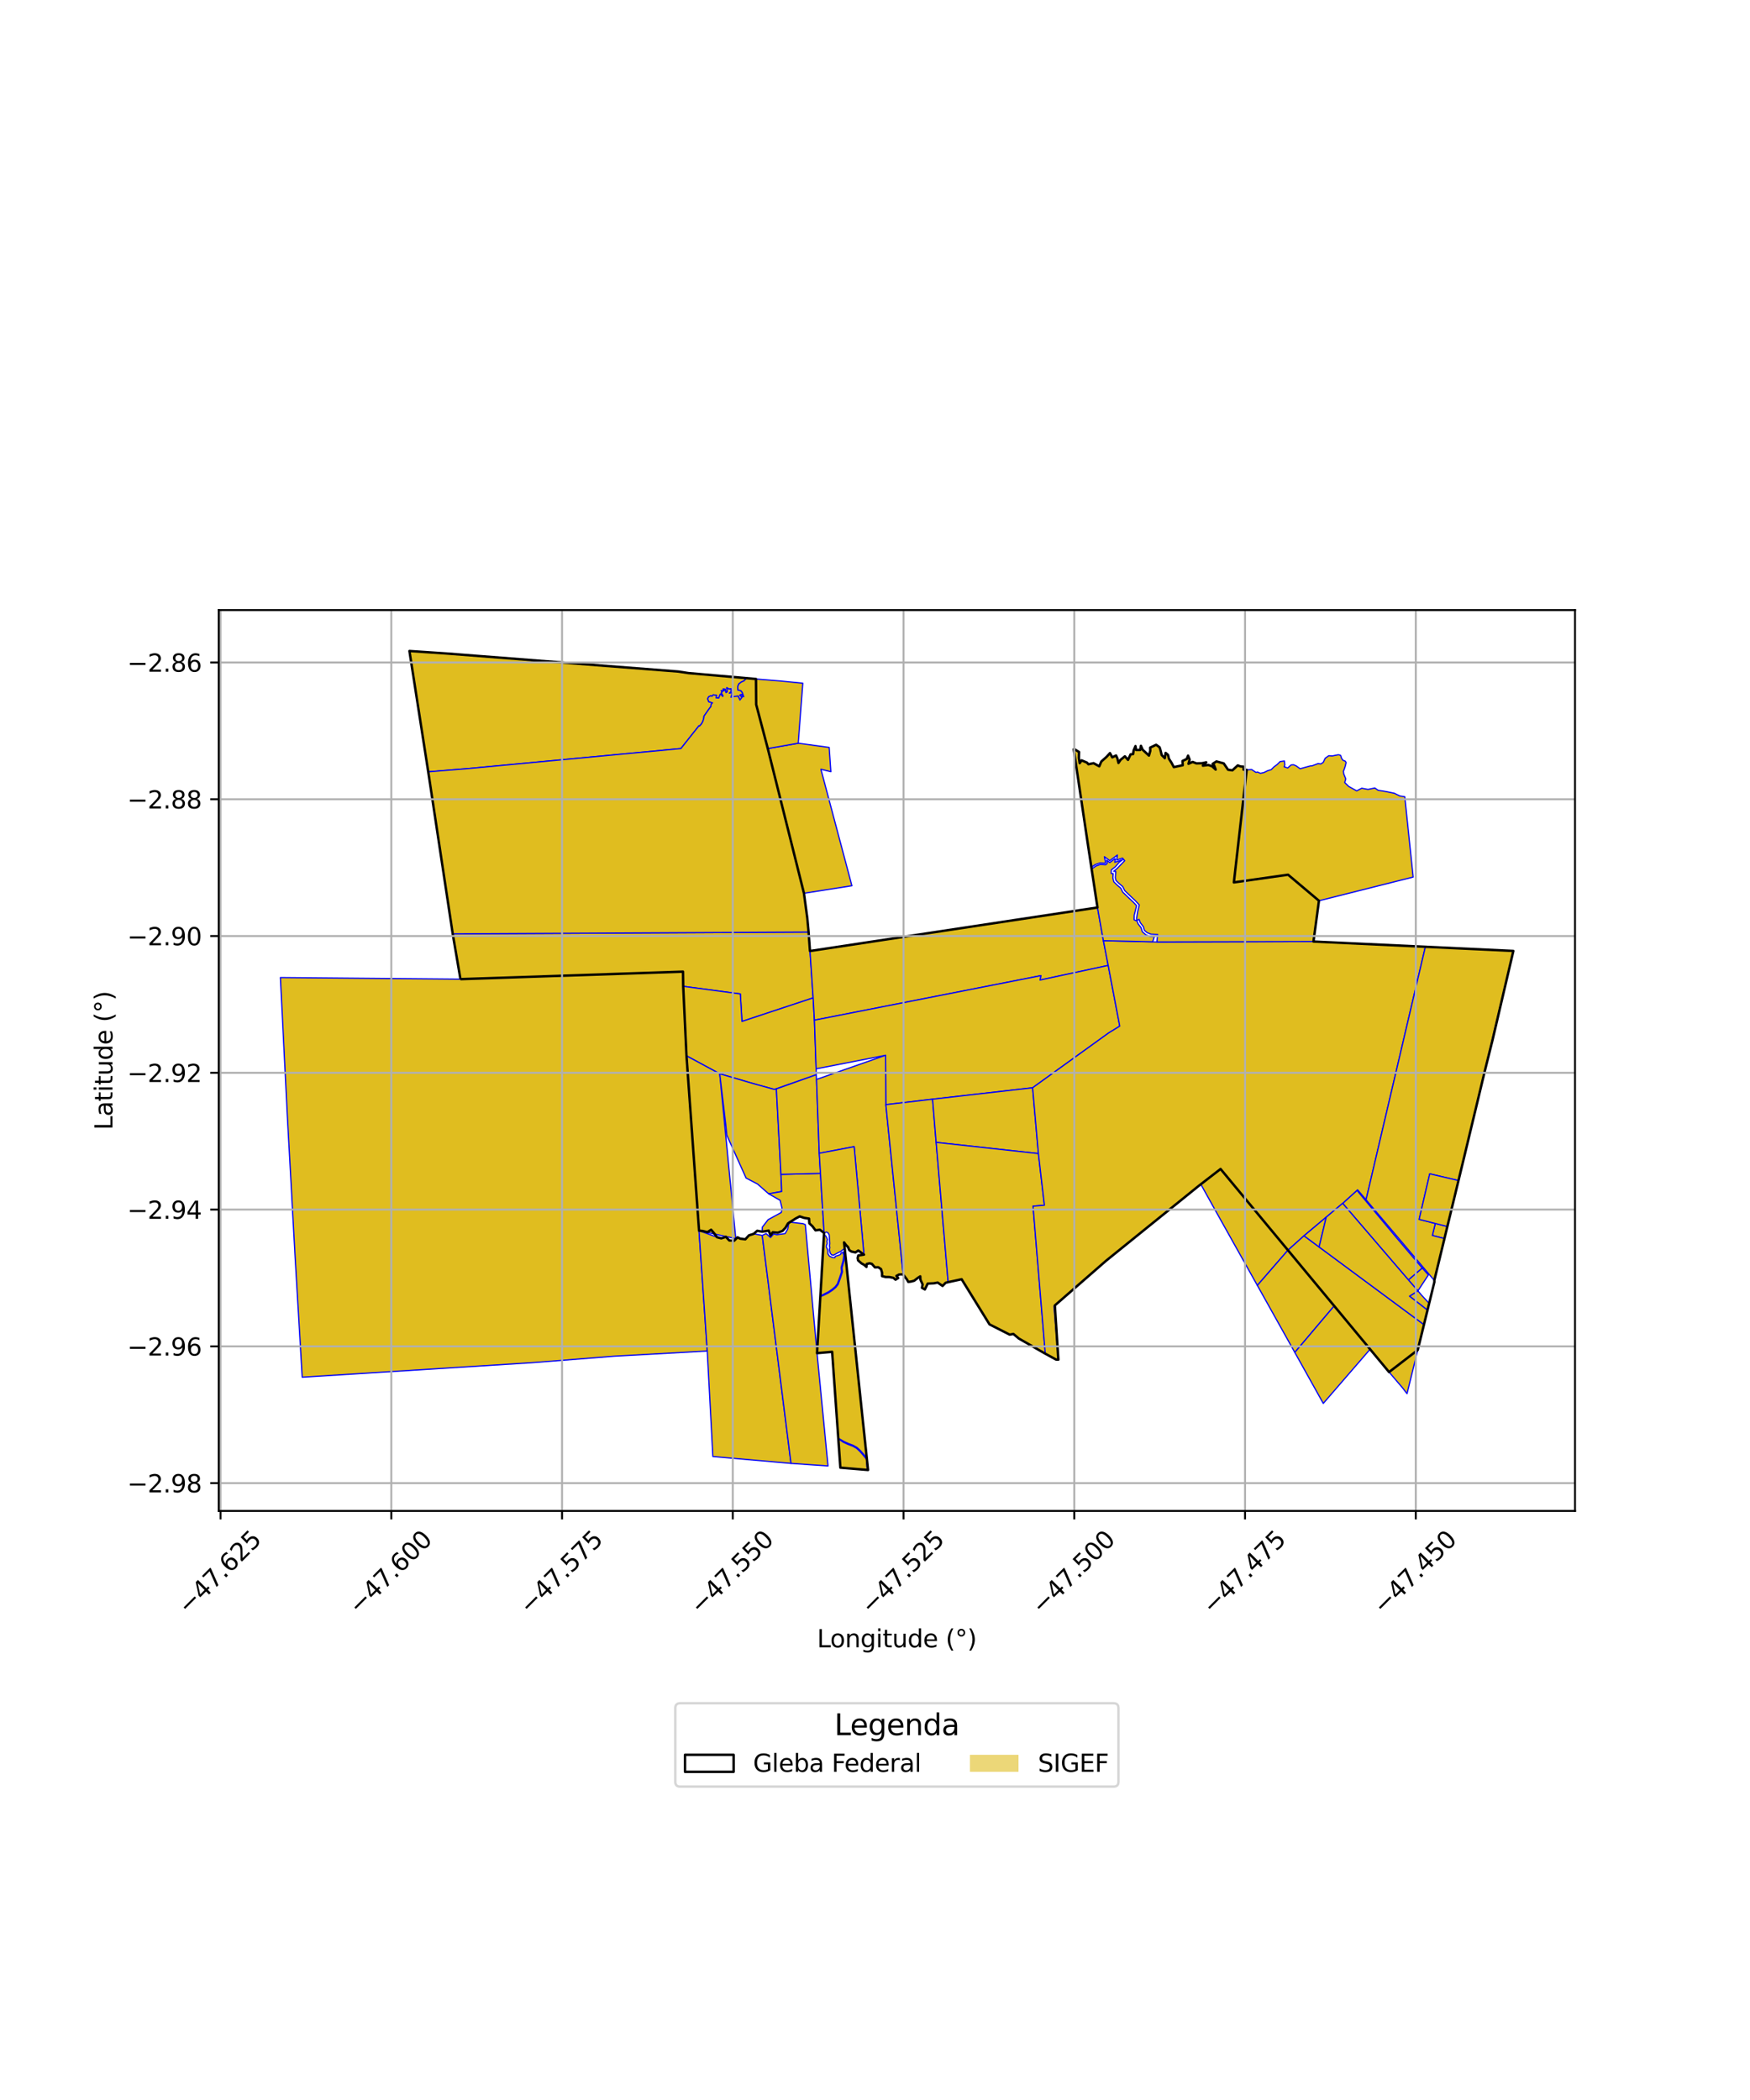 <?xml version="1.0" encoding="utf-8" standalone="no"?>
<!DOCTYPE svg PUBLIC "-//W3C//DTD SVG 1.1//EN"
  "http://www.w3.org/Graphics/SVG/1.1/DTD/svg11.dtd">
<svg xmlns:xlink="http://www.w3.org/1999/xlink" width="720pt" height="864pt" viewBox="0 0 720 864" xmlns="http://www.w3.org/2000/svg" version="1.1">
 <defs>
  <style type="text/css">*{stroke-linejoin: round; stroke-linecap: butt}</style>
 </defs>
 <g id="figure_1">
  <g id="patch_1">
   <path d="M 0 864 
L 720 864 
L 720 0 
L 0 0 
z
" style="fill: #ffffff"/>
  </g>
  <g id="axes_1">
   <g id="patch_2">
    <path d="M 90 621.641 
L 648 621.641 
L 648 250.999 
L 90 250.999 
z
" style="fill: #ffffff"/>
   </g>
   <g id="PatchCollection_1">
    <path d="M 281.003 399.765 
L 281.093 405.8 
L 282.393 434.267 
L 287.607 506.328 
L 287.632 506.996 
L 290.984 555.849 
L 260.941 557.526 
L 252.767 557.976 
L 218.762 560.658 
L 124.34 566.628 
L 121.412 517.128 
L 118.167 458.225 
L 117.868 452.267 
L 115.364 402.193 
L 189.443 402.85 
L 281.003 399.765 
" clip-path="url(#p0fba1b817c)" style="fill: #e0bd1f; stroke: #0000ff; stroke-width: 0.5"/>
    <path d="M 332.668 383.458 
L 333.247 391.276 
L 334.557 410.55 
L 305.273 420.247 
L 304.571 408.93 
L 281.093 405.8 
L 281.003 399.765 
L 189.443 402.85 
L 186.263 384.226 
L 332.668 383.458 
" clip-path="url(#p0fba1b817c)" style="fill: #e0bd1f; stroke: #0000ff; stroke-width: 0.5"/>
    <path d="M 281.093 405.8 
L 304.571 408.93 
L 305.273 420.247 
L 334.557 410.55 
L 335.071 419.733 
L 335.78 439.746 
L 335.841 442.173 
L 318.578 448.212 
L 311.436 446.247 
L 308.105 445.3 
L 296.113 441.782 
L 282.44 434.396 
L 281.093 405.8 
" clip-path="url(#p0fba1b817c)" style="fill: #e0bd1f; stroke: #0000ff; stroke-width: 0.5"/>
    <path d="M 282.44 434.396 
L 296.113 441.782 
L 302.716 509.606 
L 287.607 506.328 
L 282.44 434.396 
" clip-path="url(#p0fba1b817c)" style="fill: #e0bd1f; stroke: #0000ff; stroke-width: 0.5"/>
    <path d="M 287.607 506.328 
L 295.019 509.03 
L 296.749 509.483 
L 298.666 508.884 
L 300.043 510.36 
L 302.003 510.516 
L 302.832 509.69 
L 303.822 509.258 
L 304.529 509.616 
L 306.649 509.885 
L 308.117 508.272 
L 308.117 508.272 
L 310.103 507.63 
L 313.616 508.289 
L 325.439 602.08 
L 293.298 599.257 
L 290.984 555.849 
L 287.632 506.996 
L 287.607 506.328 
" clip-path="url(#p0fba1b817c)" style="fill: #e0bd1f; stroke: #0000ff; stroke-width: 0.5"/>
    <path d="M 296.113 441.782 
L 308.105 445.3 
L 311.436 446.247 
L 318.578 448.212 
L 319.414 448.006 
L 321.306 483.166 
L 321.607 490.22 
L 316.245 491.159 
L 311.69 487.158 
L 306.957 484.686 
L 299.031 467.049 
L 298.583 462.525 
L 296.113 441.782 
" clip-path="url(#p0fba1b817c)" style="fill: #e0bd1f; stroke: #0000ff; stroke-width: 0.5"/>
    <path d="M 337.565 482.761 
L 339.048 507.251 
L 337.304 505.965 
L 335.528 506.204 
L 334.278 504.534 
L 332.991 503.32 
L 332.866 501.388 
L 330.828 501.063 
L 329.012 500.461 
L 327.345 501.328 
L 325.581 502.426 
L 324.668 502.767 
L 324.208 503.341 
L 323.177 505.119 
L 321.961 506.423 
L 320.014 507.174 
L 317.939 506.981 
L 317.014 508.366 
L 316.289 506.323 
L 313.565 506.745 
L 313.646 504.881 
L 316.03 501.804 
L 321.463 498.835 
L 321.725 497.034 
L 320.963 493.846 
L 316.245 491.159 
L 321.607 490.22 
L 321.306 483.166 
L 337.565 482.761 
" clip-path="url(#p0fba1b817c)" style="fill: #e0bd1f; stroke: #0000ff; stroke-width: 0.5"/>
    <path d="M 324.668 502.767 
L 330.396 503.444 
L 331.327 503.854 
L 336.15 556.724 
L 340.661 603.127 
L 325.439 602.08 
L 313.616 508.289 
L 315.181 507.533 
L 317.015 509.165 
L 318.301 507.701 
L 319.651 508.012 
L 323.013 507.535 
L 324.074 505.695 
L 324.668 502.767 
" clip-path="url(#p0fba1b817c)" style="fill: #e0bd1f; stroke: #0000ff; stroke-width: 0.5"/>
    <path d="M 328.419 305.775 
L 341.144 307.515 
L 341.844 317.491 
L 337.74 316.489 
L 350.495 364.422 
L 330.77 367.518 
L 315.89 307.979 
L 328.419 305.775 
" clip-path="url(#p0fba1b817c)" style="fill: #e0bd1f; stroke: #0000ff; stroke-width: 0.5"/>
    <path d="M 335.841 442.173 
L 335.936 444.108 
L 337.064 474.485 
L 337.565 482.761 
L 321.306 483.166 
L 319.414 448.006 
L 335.841 442.173 
" clip-path="url(#p0fba1b817c)" style="fill: #e0bd1f; stroke: #0000ff; stroke-width: 0.5"/>
    <path d="M 451.535 373.374 
L 453.969 387.017 
L 455.945 397.199 
L 427.9 403.222 
L 428.237 401.411 
L 335.071 419.733 
L 334.557 410.55 
L 333.247 391.276 
L 451.535 373.374 
" clip-path="url(#p0fba1b817c)" style="fill: #e0bd1f; stroke: #0000ff; stroke-width: 0.5"/>
    <path d="M 455.945 397.199 
L 460.696 422.18 
L 456.144 424.978 
L 424.843 447.541 
L 383.677 452.242 
L 364.454 454.49 
L 364.354 434.171 
L 335.78 439.746 
L 335.071 419.733 
L 428.237 401.411 
L 427.9 403.222 
L 455.945 397.199 
" clip-path="url(#p0fba1b817c)" style="fill: #e0bd1f; stroke: #0000ff; stroke-width: 0.5"/>
    <path d="M 364.354 434.171 
L 364.454 454.49 
L 371.601 524.409 
L 370.818 524.31 
L 369.891 524.384 
L 368.819 524.935 
L 369.522 525.831 
L 368.446 526.495 
L 367.558 525.747 
L 365.955 525.421 
L 364.389 525.401 
L 362.91 525.033 
L 362.9 523.6 
L 362.469 522.137 
L 361.354 521.386 
L 359.972 521.444 
L 358.719 520.006 
L 357.77 519.751 
L 356.578 520.045 
L 356.5 521.256 
L 355.414 520.316 
L 354.476 519.819 
L 353.052 518.576 
L 352.855 517.581 
L 353.14 516.529 
L 355.465 516.192 
L 351.425 471.765 
L 337.064 474.485 
L 335.936 444.108 
L 364.354 434.171 
" clip-path="url(#p0fba1b817c)" style="fill: #e0bd1f; stroke: #0000ff; stroke-width: 0.5"/>
    <path d="M 347.642 514.658 
L 356.619 599.912 
L 355.196 598.173 
L 353.875 596.7 
L 352.61 595.548 
L 351.01 594.647 
L 349.019 593.894 
L 347.14 593.036 
L 344.891 591.714 
L 342.362 556.181 
L 336.15 556.724 
L 337.548 533.453 
L 339.022 532.837 
L 340.919 531.893 
L 342.526 530.813 
L 343.89 529.658 
L 344.848 528.408 
L 345.809 525.738 
L 346.619 523.274 
L 346.512 522.36 
L 346.454 521.578 
L 347.233 518.765 
L 347.548 516.389 
L 347.064 515.116 
L 347.642 514.658 
" clip-path="url(#p0fba1b817c)" style="fill: #e0bd1f; stroke: #0000ff; stroke-width: 0.5"/>
    <path d="M 351.425 471.765 
L 355.465 516.192 
L 353.918 515.094 
L 353.128 514.494 
L 351.966 515.268 
L 350.346 514.933 
L 349.432 514.368 
L 348.9 513.079 
L 348.039 512.203 
L 347.274 511.165 
L 347.523 513.572 
L 346.327 514.539 
L 346.057 514.776 
L 344.642 515.471 
L 342.973 516.407 
L 342.154 516.292 
L 341.556 515.558 
L 341.247 514.128 
L 341.421 513.211 
L 341.266 512.689 
L 341.382 511.627 
L 341.151 508.015 
L 340.629 507.165 
L 339.954 506.895 
L 339.048 507.251 
L 337.064 474.485 
L 351.425 471.765 
" clip-path="url(#p0fba1b817c)" style="fill: #e0bd1f; stroke: #0000ff; stroke-width: 0.5"/>
    <path d="M 338.999 508.085 
L 339.318 508.208 
L 339.819 508.575 
L 340.437 509.985 
L 340.16 510.859 
L 340.287 510.979 
L 340.34 511.768 
L 340.241 511.864 
L 340.031 512.378 
L 339.962 513.022 
L 340.511 514.121 
L 340.617 514.85 
L 340.604 515.832 
L 341.268 516.817 
L 342.457 517.363 
L 343.462 517.427 
L 343.695 516.87 
L 345.146 516.429 
L 345.909 516.046 
L 345.987 515.544 
L 346.711 515.253 
L 347.158 516.429 
L 346.859 518.694 
L 346.071 521.539 
L 346.135 522.396 
L 346.232 523.234 
L 345.451 525.614 
L 344.511 528.222 
L 343.615 529.393 
L 342.298 530.507 
L 340.728 531.562 
L 338.857 532.494 
L 337.55 533.186 
L 338.999 508.085 
" clip-path="url(#p0fba1b817c)" style="fill: #e0bd1f; stroke: #0000ff; stroke-width: 0.5"/>
    <path d="M 344.909 591.971 
L 346.966 593.375 
L 348.875 594.246 
L 350.85 594.994 
L 352.387 595.86 
L 353.606 596.97 
L 354.91 598.423 
L 356.299 600.12 
L 356.497 600.563 
L 356.721 604.044 
L 356.768 604.332 
L 357.134 604.793 
L 345.755 603.844 
L 344.909 591.971 
" clip-path="url(#p0fba1b817c)" style="fill: #e0bd1f; stroke: #0000ff; stroke-width: 0.5"/>
    <path d="M 383.677 452.242 
L 385.154 470 
L 390.105 527.617 
L 389.091 527.743 
L 387.798 529.072 
L 386.857 528.474 
L 385.792 527.686 
L 384.159 527.999 
L 383.008 528.007 
L 381.682 528.108 
L 381.183 529.145 
L 380.529 530.51 
L 379.318 529.854 
L 379.594 528.459 
L 378.691 526.495 
L 378.618 525.132 
L 377.612 525.771 
L 376.128 526.924 
L 374.906 527.255 
L 373.701 527.424 
L 373.119 526.386 
L 372.292 525.274 
L 371.601 524.409 
L 364.454 454.49 
L 383.677 452.242 
" clip-path="url(#p0fba1b817c)" style="fill: #e0bd1f; stroke: #0000ff; stroke-width: 0.5"/>
    <path d="M 424.843 447.541 
L 427.227 474.614 
L 385.154 470 
L 383.677 452.242 
L 424.843 447.541 
" clip-path="url(#p0fba1b817c)" style="fill: #e0bd1f; stroke: #0000ff; stroke-width: 0.5"/>
    <path d="M 385.154 470 
L 427.227 474.614 
L 429.702 495.864 
L 425.013 496.261 
L 430.063 556.95 
L 419.168 550.7 
L 416.929 548.824 
L 415.413 549.108 
L 407.115 544.89 
L 395.64 526.313 
L 390.105 527.617 
L 385.154 470 
" clip-path="url(#p0fba1b817c)" style="fill: #e0bd1f; stroke: #0000ff; stroke-width: 0.5"/>
    <path d="M 168.452 267.846 
L 183.653 268.861 
L 247.124 273.858 
L 260.286 274.871 
L 267.904 275.424 
L 272.797 275.804 
L 273.596 275.865 
L 274.003 275.908 
L 274.431 275.93 
L 275.265 275.991 
L 279.083 276.293 
L 283.224 276.925 
L 290.578 277.561 
L 301.424 278.475 
L 305.93 278.861 
L 306.915 278.981 
L 307.17 279.004 
L 306.088 280.126 
L 305.044 280.6 
L 303.985 281.362 
L 303.53 282.496 
L 303.62 283.876 
L 304.831 284.177 
L 305.385 284.882 
L 305.996 286.665 
L 305.002 285.726 
L 304.346 286.048 
L 305.364 286.785 
L 304.421 288.019 
L 303.692 286.409 
L 302.417 286.526 
L 300.73 286.851 
L 301.297 284.986 
L 300.067 285.182 
L 300.815 284.464 
L 300.718 283.402 
L 299.95 283.529 
L 299.028 282.943 
L 299.245 284.599 
L 298.704 284.981 
L 298.381 283.582 
L 297.52 283.502 
L 297.986 284.22 
L 296.763 284.163 
L 297.176 284.593 
L 296.794 285.071 
L 297.458 286.28 
L 297.345 286.535 
L 296.485 285.557 
L 296.313 285.66 
L 295.705 287.207 
L 294.591 287.105 
L 294.81 286.102 
L 293.48 285.867 
L 292.895 286.485 
L 292.47 286.249 
L 291.581 286.681 
L 291.151 287.471 
L 291.611 288.703 
L 293.143 289.162 
L 292.564 289.797 
L 292.491 290.674 
L 291.594 291.854 
L 289.603 294.704 
L 289.617 295.203 
L 289.206 296.741 
L 288.57 297.883 
L 287.809 298.742 
L 287.609 298.568 
L 280.151 307.973 
L 192.56 316.216 
L 176.187 317.55 
L 168.452 267.846 
" clip-path="url(#p0fba1b817c)" style="fill: #e0bd1f; stroke: #0000ff; stroke-width: 0.5"/>
    <path d="M 311.033 279.357 
L 312.703 279.498 
L 321.022 280.169 
L 330.298 281.094 
L 328.419 305.775 
L 315.89 307.979 
L 311.116 289.857 
L 311.033 279.357 
" clip-path="url(#p0fba1b817c)" style="fill: #e0bd1f; stroke: #0000ff; stroke-width: 0.5"/>
    <path d="M 307.17 279.004 
L 311.033 279.357 
L 311.116 289.857 
L 315.89 307.979 
L 330.77 367.518 
L 332.152 377.809 
L 332.668 383.458 
L 186.263 384.226 
L 176.187 317.55 
L 192.56 316.216 
L 280.151 307.973 
L 287.609 298.568 
L 287.809 298.742 
L 288.57 297.883 
L 289.206 296.741 
L 289.617 295.203 
L 289.603 294.704 
L 291.594 291.854 
L 292.491 290.674 
L 292.564 289.797 
L 293.143 289.162 
L 291.611 288.703 
L 291.151 287.471 
L 291.581 286.681 
L 292.47 286.249 
L 292.895 286.485 
L 293.48 285.867 
L 294.81 286.102 
L 294.591 287.105 
L 295.705 287.207 
L 296.313 285.66 
L 296.485 285.557 
L 297.345 286.535 
L 297.458 286.28 
L 296.794 285.071 
L 297.176 284.593 
L 296.763 284.163 
L 297.986 284.22 
L 297.52 283.502 
L 298.381 283.582 
L 298.704 284.981 
L 299.245 284.599 
L 299.028 282.943 
L 299.95 283.529 
L 300.718 283.402 
L 300.815 284.464 
L 300.067 285.182 
L 301.297 284.986 
L 300.73 286.851 
L 302.417 286.526 
L 303.692 286.409 
L 304.421 288.019 
L 305.364 286.785 
L 304.346 286.048 
L 305.002 285.726 
L 305.996 286.665 
L 305.385 284.882 
L 304.831 284.177 
L 303.62 283.876 
L 303.53 282.496 
L 303.985 281.362 
L 305.044 280.6 
L 306.088 280.126 
L 307.17 279.004 
" clip-path="url(#p0fba1b817c)" style="fill: #e0bd1f; stroke: #0000ff; stroke-width: 0.5"/>
    <path d="M 590.526 503.373 
L 595.439 504.61 
L 594.24 509.565 
L 589.307 508.308 
L 590.526 503.373 
" clip-path="url(#p0fba1b817c)" style="fill: #e0bd1f; stroke: #0000ff; stroke-width: 0.5"/>
    <path d="M 558.299 489.767 
L 566.267 499.295 
L 574.596 509.27 
L 583.018 519.203 
L 585.168 521.716 
L 579.471 526.618 
L 552.408 495.084 
L 558.299 489.767 
" clip-path="url(#p0fba1b817c)" style="fill: #e0bd1f; stroke: #0000ff; stroke-width: 0.5"/>
    <path d="M 585.168 521.716 
L 587.671 524.552 
L 583.365 531.105 
L 579.471 526.618 
L 585.168 521.716 
" clip-path="url(#p0fba1b817c)" style="fill: #e0bd1f; stroke: #0000ff; stroke-width: 0.5"/>
    <path d="M 583.304 555.43 
L 578.888 573.402 
L 577.026 570.978 
L 571.499 564.51 
L 583.304 555.43 
" clip-path="url(#p0fba1b817c)" style="fill: #e0bd1f; stroke: #0000ff; stroke-width: 0.5"/>
    <path d="M 583.365 531.105 
L 584.761 532.737 
L 587.989 536.247 
L 587.291 539.039 
L 581.905 534.82 
L 579.904 533.293 
L 583.365 531.105 
" clip-path="url(#p0fba1b817c)" style="fill: #e0bd1f; stroke: #0000ff; stroke-width: 0.5"/>
    <path d="M 453.969 387.017 
L 476.722 387.573 
L 540.398 387.376 
L 586.433 389.548 
L 562.036 493.633 
L 558.539 489.515 
L 558.261 489.781 
L 552.408 495.084 
L 545.655 500.762 
L 536.5 508.439 
L 529.869 514.399 
L 502.174 480.951 
L 494.05 487.25 
L 493.142 487.982 
L 455.057 518.724 
L 433.632 537.415 
L 435.436 559.415 
L 435.339 559.527 
L 434.843 559.478 
L 434.439 559.335 
L 433.374 558.835 
L 430.063 556.95 
L 425.013 496.261 
L 429.702 495.864 
L 427.227 474.614 
L 424.843 447.541 
L 456.144 424.978 
L 460.696 422.18 
L 455.946 397.199 
L 453.969 387.017 
" clip-path="url(#p0fba1b817c)" style="fill: #e0bd1f; stroke: #0000ff; stroke-width: 0.5"/>
    <path d="M 475.67 306.416 
L 477.085 307.451 
L 477.486 308.751 
L 477.954 310.65 
L 479.233 311.937 
L 479.563 309.765 
L 480.565 310.591 
L 480.928 312.16 
L 482.041 313.903 
L 482.949 315.604 
L 484.814 315.175 
L 486.602 314.844 
L 486.512 313.087 
L 488.266 312.262 
L 488.807 310.896 
L 489.46 312.562 
L 488.98 314.242 
L 490.693 313.485 
L 492.25 314.08 
L 494.583 314.013 
L 496.273 313.635 
L 494.89 315.014 
L 497.14 314.736 
L 498.692 315.265 
L 500.165 316.619 
L 499.52 314.871 
L 498.923 314.276 
L 500.477 313.277 
L 502.216 313.762 
L 503.468 314.081 
L 505.264 316.69 
L 507.042 316.939 
L 508.033 316.066 
L 509.242 314.904 
L 510.347 315.323 
L 511.645 315.419 
L 511.63 316.657 
L 512.925 316.761 
L 507.653 363.047 
L 529.944 359.883 
L 542.656 370.597 
L 540.398 387.376 
L 475.968 387.543 
L 476.297 384.494 
L 473.513 384.344 
L 471.924 383.7 
L 470.848 382.755 
L 470.391 381.224 
L 469.13 379.584 
L 468.653 378.26 
L 467.653 378.697 
L 467.627 377.787 
L 468.09 374.964 
L 468.731 372.315 
L 467.043 370.514 
L 465.463 369.031 
L 464.1 367.722 
L 462.755 366.442 
L 461.942 364.792 
L 460.392 363.47 
L 459.156 362.275 
L 458.873 361.123 
L 459.059 358.565 
L 458.217 358.463 
L 459.585 357.355 
L 462.732 354.12 
L 461.83 353.052 
L 459.417 353.861 
L 459.723 351.788 
L 456.594 354.091 
L 454.378 352.481 
L 454.871 354.942 
L 454.646 355.154 
L 452.624 355.02 
L 450.619 355.722 
L 448.988 356.801 
L 447.649 347.836 
L 442.443 313.337 
L 441.764 308.274 
L 442.137 308.291 
L 443.955 309.397 
L 443.891 311.84 
L 444.214 313.987 
L 445.008 312.829 
L 447.206 313.759 
L 447.811 314.436 
L 449.935 313.998 
L 452.264 315.282 
L 453.122 313.3 
L 455.291 311.368 
L 456.671 309.847 
L 457.62 311.588 
L 459.18 310.831 
L 459.749 312.094 
L 460.176 313.93 
L 461.041 312.6 
L 462.819 311.172 
L 464.096 312.631 
L 465.16 310.358 
L 466.171 310.262 
L 466.421 308.719 
L 467.163 306.959 
L 467.457 308.568 
L 469.087 308.557 
L 469.411 306.855 
L 470.112 308.451 
L 472.708 310.869 
L 473.255 308.919 
L 473.228 307.584 
L 474.968 306.833 
L 475.67 306.416 
" clip-path="url(#p0fba1b817c)" style="fill: #e0bd1f; stroke: #0000ff; stroke-width: 0.5"/>
    <path d="M 458.877 353.198 
L 458.643 354.784 
L 460.236 354.262 
L 461.922 353.69 
L 460.471 354.761 
L 458.885 356.615 
L 457.218 357.923 
L 457.19 359.364 
L 457.981 359.459 
L 457.853 361.21 
L 458.245 362.805 
L 459.714 364.226 
L 461.13 365.433 
L 461.93 367.057 
L 463.404 368.459 
L 464.77 369.772 
L 466.33 371.236 
L 467.619 372.611 
L 467.109 374.717 
L 466.651 376.521 
L 466.598 378.432 
L 467.847 379.007 
L 468.234 380.081 
L 469.479 381.697 
L 469.963 383.328 
L 471.389 384.58 
L 473.292 385.351 
L 474.92 385.439 
L 474.246 387.478 
L 453.969 387.017 
L 451.535 373.374 
L 449.986 363.297 
L 449.102 357.55 
L 450.907 356.294 
L 452.71 355.662 
L 454.879 355.806 
L 455.559 355.163 
L 455.316 353.946 
L 456.596 354.876 
L 458.877 353.198 
" clip-path="url(#p0fba1b817c)" style="fill: #e0bd1f; stroke: #0000ff; stroke-width: 0.5"/>
    <path d="M 502.174 480.951 
L 529.869 514.399 
L 517.309 528.86 
L 502.118 501.736 
L 494.05 487.25 
L 502.174 480.951 
" clip-path="url(#p0fba1b817c)" style="fill: #e0bd1f; stroke: #0000ff; stroke-width: 0.5"/>
    <path d="M 550.77 310.505 
L 551.593 310.809 
L 551.964 312.001 
L 552.546 312.799 
L 553.489 313.171 
L 553.823 313.733 
L 553.473 315.245 
L 552.975 316.701 
L 552.719 317.298 
L 552.855 318.414 
L 553.688 320.441 
L 553.271 321.981 
L 554.876 323.55 
L 558.189 325.388 
L 560.26 324.297 
L 562.826 324.783 
L 565.648 324.205 
L 567.015 325.161 
L 569 325.453 
L 570.809 325.782 
L 573.673 326.372 
L 575.925 327.495 
L 577.961 327.802 
L 581.413 360.851 
L 542.656 370.597 
L 529.944 359.883 
L 507.653 363.047 
L 512.925 316.761 
L 513.434 316.683 
L 514.951 316.604 
L 516.742 317.788 
L 517.412 317.653 
L 518.564 318.164 
L 520.018 317.841 
L 521.53 317.105 
L 523.014 316.649 
L 524.105 315.549 
L 525.437 314.557 
L 526.69 313.333 
L 528.43 313.093 
L 528.618 314.698 
L 528.341 315.491 
L 529.798 315.954 
L 531.234 314.703 
L 532.161 314.629 
L 533.262 315.093 
L 534.907 316.275 
L 539.196 315.101 
L 539.759 315.107 
L 542.336 314.14 
L 543.382 314.327 
L 544.418 313.665 
L 545.229 311.955 
L 546.692 310.923 
L 548.125 311.028 
L 549.324 310.773 
L 550.77 310.505 
" clip-path="url(#p0fba1b817c)" style="fill: #e0bd1f; stroke: #0000ff; stroke-width: 0.5"/>
    <path d="M 529.869 514.399 
L 548.938 537.272 
L 532.72 556.429 
L 517.309 528.86 
L 529.869 514.399 
" clip-path="url(#p0fba1b817c)" style="fill: #e0bd1f; stroke: #0000ff; stroke-width: 0.5"/>
    <path d="M 536.5 508.439 
L 542.714 513.038 
L 585.819 544.966 
L 583.304 555.43 
L 571.499 564.51 
L 548.938 537.272 
L 529.869 514.399 
L 536.5 508.439 
" clip-path="url(#p0fba1b817c)" style="fill: #e0bd1f; stroke: #0000ff; stroke-width: 0.5"/>
    <path d="M 548.938 537.272 
L 563.711 555.108 
L 544.432 577.406 
L 532.72 556.429 
L 548.938 537.272 
" clip-path="url(#p0fba1b817c)" style="fill: #e0bd1f; stroke: #0000ff; stroke-width: 0.5"/>
    <path d="M 545.655 500.762 
L 542.714 513.038 
L 536.5 508.439 
L 545.655 500.762 
" clip-path="url(#p0fba1b817c)" style="fill: #e0bd1f; stroke: #0000ff; stroke-width: 0.5"/>
    <path d="M 552.408 495.084 
L 579.471 526.618 
L 583.365 531.105 
L 579.904 533.293 
L 581.905 534.82 
L 587.291 539.039 
L 585.819 544.966 
L 542.714 513.038 
L 545.655 500.762 
L 552.408 495.084 
" clip-path="url(#p0fba1b817c)" style="fill: #e0bd1f; stroke: #0000ff; stroke-width: 0.5"/>
    <path d="M 586.433 389.548 
L 622.636 391.239 
L 600.066 485.716 
L 588.23 482.95 
L 583.876 501.684 
L 590.526 503.373 
L 589.307 508.308 
L 594.24 509.565 
L 590.145 526.849 
L 562.036 493.633 
L 586.433 389.548 
" clip-path="url(#p0fba1b817c)" style="fill: #e0bd1f; stroke: #0000ff; stroke-width: 0.5"/>
    <path d="M 588.23 482.95 
L 600.066 485.716 
L 595.439 504.61 
L 590.526 503.373 
L 583.876 501.684 
L 588.23 482.95 
" clip-path="url(#p0fba1b817c)" style="fill: #e0bd1f; stroke: #0000ff; stroke-width: 0.5"/>
   </g>
   <g id="PatchCollection_2">
    <path d="M 189.443 402.85 
L 186.263 384.226 
L 176.187 317.55 
L 168.452 267.847 
L 183.653 268.861 
L 279.083 276.293 
L 283.224 276.925 
L 311.033 279.357 
L 311.116 289.857 
L 315.89 307.979 
L 330.77 367.518 
L 332.152 377.809 
L 332.668 383.458 
L 333.247 391.276 
L 451.535 373.374 
L 447.649 347.836 
L 441.764 308.275 
L 442.138 308.291 
L 443.955 309.397 
L 443.89 311.841 
L 444.213 313.986 
L 445.008 312.829 
L 447.207 313.759 
L 447.811 314.436 
L 449.935 313.997 
L 452.264 315.282 
L 453.122 313.301 
L 455.291 311.368 
L 456.671 309.847 
L 457.62 311.588 
L 459.181 310.831 
L 459.749 312.095 
L 460.165 313.9 
L 461.041 312.6 
L 462.818 311.173 
L 464.096 312.631 
L 465.159 310.358 
L 466.171 310.263 
L 466.421 308.719 
L 467.164 306.959 
L 467.457 308.568 
L 469.086 308.557 
L 469.411 306.856 
L 470.111 308.451 
L 472.708 310.869 
L 473.255 308.919 
L 473.228 307.584 
L 475.67 306.416 
L 477.085 307.451 
L 477.486 308.751 
L 477.954 310.65 
L 479.233 311.936 
L 479.563 309.765 
L 480.565 310.591 
L 480.928 312.16 
L 482.041 313.903 
L 482.949 315.604 
L 486.602 314.844 
L 486.513 313.087 
L 488.266 312.262 
L 488.807 310.896 
L 489.46 312.562 
L 488.981 314.242 
L 490.693 313.485 
L 492.25 314.081 
L 494.583 314.013 
L 496.273 313.635 
L 494.89 315.013 
L 497.139 314.736 
L 498.692 315.264 
L 500.165 316.619 
L 499.52 314.871 
L 498.924 314.276 
L 500.476 313.277 
L 503.468 314.081 
L 505.264 316.69 
L 507.042 316.939 
L 509.241 314.904 
L 510.347 315.323 
L 511.645 315.419 
L 511.629 316.657 
L 512.926 316.76 
L 507.653 363.047 
L 529.944 359.883 
L 542.656 370.597 
L 540.398 387.376 
L 622.636 391.241 
L 616.654 416.842 
L 614.036 428.047 
L 611.033 440.075 
L 601.852 478.318 
L 590.122 526.791 
L 590.148 527.428 
L 583.304 555.43 
L 571.499 564.51 
L 502.174 480.951 
L 493.151 487.934 
L 455.057 518.724 
L 434 537.085 
L 435.437 559.401 
L 434.454 559.347 
L 430.062 556.95 
L 419.168 550.7 
L 416.929 548.824 
L 415.413 549.108 
L 407.115 544.89 
L 395.64 526.313 
L 389.091 527.743 
L 387.798 529.072 
L 385.792 527.686 
L 384.159 527.999 
L 381.682 528.108 
L 380.529 530.51 
L 379.318 529.854 
L 379.594 528.459 
L 378.691 526.495 
L 378.617 525.132 
L 377.612 525.771 
L 376.128 526.924 
L 374.906 527.255 
L 373.701 527.424 
L 373.119 526.386 
L 371.601 524.409 
L 370.818 524.31 
L 369.891 524.384 
L 368.819 524.936 
L 369.522 525.831 
L 368.446 526.496 
L 367.558 525.747 
L 365.955 525.421 
L 364.389 525.401 
L 362.91 525.033 
L 362.9 523.6 
L 362.469 522.136 
L 361.355 521.386 
L 359.972 521.444 
L 358.719 520.006 
L 357.77 519.752 
L 356.578 520.045 
L 356.5 521.257 
L 355.414 520.316 
L 354.476 519.819 
L 353.052 518.577 
L 352.855 517.582 
L 353.139 516.53 
L 355.465 516.192 
L 353.128 514.494 
L 351.966 515.268 
L 350.346 514.933 
L 349.432 514.368 
L 348.9 513.08 
L 348.039 512.203 
L 347.274 511.165 
L 357.133 604.794 
L 345.754 603.844 
L 342.362 556.181 
L 336.15 556.724 
L 339.048 507.251 
L 337.304 505.965 
L 335.528 506.204 
L 334.278 504.534 
L 332.99 503.32 
L 332.865 501.388 
L 330.829 501.063 
L 329.012 500.461 
L 327.345 501.328 
L 324.207 503.341 
L 323.177 505.119 
L 321.961 506.424 
L 320.014 507.174 
L 317.938 506.981 
L 317.014 508.366 
L 316.289 506.323 
L 313.565 506.745 
L 311.544 506.382 
L 310.102 507.631 
L 308.116 508.273 
L 306.649 509.886 
L 304.529 509.616 
L 303.452 509.072 
L 302.002 510.517 
L 300.042 510.361 
L 298.665 508.884 
L 296.749 509.484 
L 295.019 509.03 
L 293.804 507.405 
L 292.576 505.954 
L 291.069 506.947 
L 289.127 506.484 
L 287.607 506.328 
L 282.44 434.396 
L 281.093 405.8 
L 281.003 399.765 
L 189.443 402.85 
L 189.443 402.85 
" clip-path="url(#p0fba1b817c)" style="fill: none; stroke: #000000"/>
   </g>
   <g id="matplotlib.axis_1">
    <g id="xtick_1">
     <g id="line2d_1">
      <path d="M 90.741 621.641 
L 90.741 250.999 
" clip-path="url(#p0fba1b817c)" style="fill: none; stroke: #b0b0b0; stroke-width: 0.8; stroke-linecap: square"/>
     </g>
     <g id="line2d_2">
      <defs>
       <path id="m2faa36e51f" d="M 0 0 
L 0 3.5 
" style="stroke: #000000; stroke-width: 0.8"/>
      </defs>
      <g>
       <use xlink:href="#m2faa36e51f" x="90.741" y="621.641" style="stroke: #000000; stroke-width: 0.8"/>
      </g>
     </g>
     <g id="text_1">
      <!-- −47.625 -->
      <g transform="translate(77.359 664.681) rotate(-45) scale(0.1 -0.1)">
       <defs>
        <path id="DejaVuSans-2212" d="M 678 2272 
L 4684 2272 
L 4684 1741 
L 678 1741 
L 678 2272 
z
" transform="scale(0.016)"/>
        <path id="DejaVuSans-34" d="M 2419 4116 
L 825 1625 
L 2419 1625 
L 2419 4116 
z
M 2253 4666 
L 3047 4666 
L 3047 1625 
L 3713 1625 
L 3713 1100 
L 3047 1100 
L 3047 0 
L 2419 0 
L 2419 1100 
L 313 1100 
L 313 1709 
L 2253 4666 
z
" transform="scale(0.016)"/>
        <path id="DejaVuSans-37" d="M 525 4666 
L 3525 4666 
L 3525 4397 
L 1831 0 
L 1172 0 
L 2766 4134 
L 525 4134 
L 525 4666 
z
" transform="scale(0.016)"/>
        <path id="DejaVuSans-2e" d="M 684 794 
L 1344 794 
L 1344 0 
L 684 0 
L 684 794 
z
" transform="scale(0.016)"/>
        <path id="DejaVuSans-36" d="M 2113 2584 
Q 1688 2584 1439 2293 
Q 1191 2003 1191 1497 
Q 1191 994 1439 701 
Q 1688 409 2113 409 
Q 2538 409 2786 701 
Q 3034 994 3034 1497 
Q 3034 2003 2786 2293 
Q 2538 2584 2113 2584 
z
M 3366 4563 
L 3366 3988 
Q 3128 4100 2886 4159 
Q 2644 4219 2406 4219 
Q 1781 4219 1451 3797 
Q 1122 3375 1075 2522 
Q 1259 2794 1537 2939 
Q 1816 3084 2150 3084 
Q 2853 3084 3261 2657 
Q 3669 2231 3669 1497 
Q 3669 778 3244 343 
Q 2819 -91 2113 -91 
Q 1303 -91 875 529 
Q 447 1150 447 2328 
Q 447 3434 972 4092 
Q 1497 4750 2381 4750 
Q 2619 4750 2861 4703 
Q 3103 4656 3366 4563 
z
" transform="scale(0.016)"/>
        <path id="DejaVuSans-32" d="M 1228 531 
L 3431 531 
L 3431 0 
L 469 0 
L 469 531 
Q 828 903 1448 1529 
Q 2069 2156 2228 2338 
Q 2531 2678 2651 2914 
Q 2772 3150 2772 3378 
Q 2772 3750 2511 3984 
Q 2250 4219 1831 4219 
Q 1534 4219 1204 4116 
Q 875 4013 500 3803 
L 500 4441 
Q 881 4594 1212 4672 
Q 1544 4750 1819 4750 
Q 2544 4750 2975 4387 
Q 3406 4025 3406 3419 
Q 3406 3131 3298 2873 
Q 3191 2616 2906 2266 
Q 2828 2175 2409 1742 
Q 1991 1309 1228 531 
z
" transform="scale(0.016)"/>
        <path id="DejaVuSans-35" d="M 691 4666 
L 3169 4666 
L 3169 4134 
L 1269 4134 
L 1269 2991 
Q 1406 3038 1543 3061 
Q 1681 3084 1819 3084 
Q 2600 3084 3056 2656 
Q 3513 2228 3513 1497 
Q 3513 744 3044 326 
Q 2575 -91 1722 -91 
Q 1428 -91 1123 -41 
Q 819 9 494 109 
L 494 744 
Q 775 591 1075 516 
Q 1375 441 1709 441 
Q 2250 441 2565 725 
Q 2881 1009 2881 1497 
Q 2881 1984 2565 2268 
Q 2250 2553 1709 2553 
Q 1456 2553 1204 2497 
Q 953 2441 691 2322 
L 691 4666 
z
" transform="scale(0.016)"/>
       </defs>
       <use xlink:href="#DejaVuSans-2212"/>
       <use xlink:href="#DejaVuSans-34" transform="translate(83.789 0)"/>
       <use xlink:href="#DejaVuSans-37" transform="translate(147.412 0)"/>
       <use xlink:href="#DejaVuSans-2e" transform="translate(211.035 0)"/>
       <use xlink:href="#DejaVuSans-36" transform="translate(242.822 0)"/>
       <use xlink:href="#DejaVuSans-32" transform="translate(306.445 0)"/>
       <use xlink:href="#DejaVuSans-35" transform="translate(370.068 0)"/>
      </g>
     </g>
    </g>
    <g id="xtick_2">
     <g id="line2d_3">
      <path d="M 160.993 621.641 
L 160.993 250.999 
" clip-path="url(#p0fba1b817c)" style="fill: none; stroke: #b0b0b0; stroke-width: 0.8; stroke-linecap: square"/>
     </g>
     <g id="line2d_4">
      <g>
       <use xlink:href="#m2faa36e51f" x="160.993" y="621.641" style="stroke: #000000; stroke-width: 0.8"/>
      </g>
     </g>
     <g id="text_2">
      <!-- −47.600 -->
      <g transform="translate(147.61 664.681) rotate(-45) scale(0.1 -0.1)">
       <defs>
        <path id="DejaVuSans-30" d="M 2034 4250 
Q 1547 4250 1301 3770 
Q 1056 3291 1056 2328 
Q 1056 1369 1301 889 
Q 1547 409 2034 409 
Q 2525 409 2770 889 
Q 3016 1369 3016 2328 
Q 3016 3291 2770 3770 
Q 2525 4250 2034 4250 
z
M 2034 4750 
Q 2819 4750 3233 4129 
Q 3647 3509 3647 2328 
Q 3647 1150 3233 529 
Q 2819 -91 2034 -91 
Q 1250 -91 836 529 
Q 422 1150 422 2328 
Q 422 3509 836 4129 
Q 1250 4750 2034 4750 
z
" transform="scale(0.016)"/>
       </defs>
       <use xlink:href="#DejaVuSans-2212"/>
       <use xlink:href="#DejaVuSans-34" transform="translate(83.789 0)"/>
       <use xlink:href="#DejaVuSans-37" transform="translate(147.412 0)"/>
       <use xlink:href="#DejaVuSans-2e" transform="translate(211.035 0)"/>
       <use xlink:href="#DejaVuSans-36" transform="translate(242.822 0)"/>
       <use xlink:href="#DejaVuSans-30" transform="translate(306.445 0)"/>
       <use xlink:href="#DejaVuSans-30" transform="translate(370.068 0)"/>
      </g>
     </g>
    </g>
    <g id="xtick_3">
     <g id="line2d_5">
      <path d="M 231.244 621.641 
L 231.244 250.999 
" clip-path="url(#p0fba1b817c)" style="fill: none; stroke: #b0b0b0; stroke-width: 0.8; stroke-linecap: square"/>
     </g>
     <g id="line2d_6">
      <g>
       <use xlink:href="#m2faa36e51f" x="231.244" y="621.641" style="stroke: #000000; stroke-width: 0.8"/>
      </g>
     </g>
     <g id="text_3">
      <!-- −47.575 -->
      <g transform="translate(217.862 664.681) rotate(-45) scale(0.1 -0.1)">
       <use xlink:href="#DejaVuSans-2212"/>
       <use xlink:href="#DejaVuSans-34" transform="translate(83.789 0)"/>
       <use xlink:href="#DejaVuSans-37" transform="translate(147.412 0)"/>
       <use xlink:href="#DejaVuSans-2e" transform="translate(211.035 0)"/>
       <use xlink:href="#DejaVuSans-35" transform="translate(242.822 0)"/>
       <use xlink:href="#DejaVuSans-37" transform="translate(306.445 0)"/>
       <use xlink:href="#DejaVuSans-35" transform="translate(370.068 0)"/>
      </g>
     </g>
    </g>
    <g id="xtick_4">
     <g id="line2d_7">
      <path d="M 301.496 621.641 
L 301.496 250.999 
" clip-path="url(#p0fba1b817c)" style="fill: none; stroke: #b0b0b0; stroke-width: 0.8; stroke-linecap: square"/>
     </g>
     <g id="line2d_8">
      <g>
       <use xlink:href="#m2faa36e51f" x="301.496" y="621.641" style="stroke: #000000; stroke-width: 0.8"/>
      </g>
     </g>
     <g id="text_4">
      <!-- −47.550 -->
      <g transform="translate(288.113 664.681) rotate(-45) scale(0.1 -0.1)">
       <use xlink:href="#DejaVuSans-2212"/>
       <use xlink:href="#DejaVuSans-34" transform="translate(83.789 0)"/>
       <use xlink:href="#DejaVuSans-37" transform="translate(147.412 0)"/>
       <use xlink:href="#DejaVuSans-2e" transform="translate(211.035 0)"/>
       <use xlink:href="#DejaVuSans-35" transform="translate(242.822 0)"/>
       <use xlink:href="#DejaVuSans-35" transform="translate(306.445 0)"/>
       <use xlink:href="#DejaVuSans-30" transform="translate(370.068 0)"/>
      </g>
     </g>
    </g>
    <g id="xtick_5">
     <g id="line2d_9">
      <path d="M 371.748 621.641 
L 371.748 250.999 
" clip-path="url(#p0fba1b817c)" style="fill: none; stroke: #b0b0b0; stroke-width: 0.8; stroke-linecap: square"/>
     </g>
     <g id="line2d_10">
      <g>
       <use xlink:href="#m2faa36e51f" x="371.748" y="621.641" style="stroke: #000000; stroke-width: 0.8"/>
      </g>
     </g>
     <g id="text_5">
      <!-- −47.525 -->
      <g transform="translate(358.365 664.681) rotate(-45) scale(0.1 -0.1)">
       <use xlink:href="#DejaVuSans-2212"/>
       <use xlink:href="#DejaVuSans-34" transform="translate(83.789 0)"/>
       <use xlink:href="#DejaVuSans-37" transform="translate(147.412 0)"/>
       <use xlink:href="#DejaVuSans-2e" transform="translate(211.035 0)"/>
       <use xlink:href="#DejaVuSans-35" transform="translate(242.822 0)"/>
       <use xlink:href="#DejaVuSans-32" transform="translate(306.445 0)"/>
       <use xlink:href="#DejaVuSans-35" transform="translate(370.068 0)"/>
      </g>
     </g>
    </g>
    <g id="xtick_6">
     <g id="line2d_11">
      <path d="M 441.999 621.641 
L 441.999 250.999 
" clip-path="url(#p0fba1b817c)" style="fill: none; stroke: #b0b0b0; stroke-width: 0.8; stroke-linecap: square"/>
     </g>
     <g id="line2d_12">
      <g>
       <use xlink:href="#m2faa36e51f" x="441.999" y="621.641" style="stroke: #000000; stroke-width: 0.8"/>
      </g>
     </g>
     <g id="text_6">
      <!-- −47.500 -->
      <g transform="translate(428.617 664.681) rotate(-45) scale(0.1 -0.1)">
       <use xlink:href="#DejaVuSans-2212"/>
       <use xlink:href="#DejaVuSans-34" transform="translate(83.789 0)"/>
       <use xlink:href="#DejaVuSans-37" transform="translate(147.412 0)"/>
       <use xlink:href="#DejaVuSans-2e" transform="translate(211.035 0)"/>
       <use xlink:href="#DejaVuSans-35" transform="translate(242.822 0)"/>
       <use xlink:href="#DejaVuSans-30" transform="translate(306.445 0)"/>
       <use xlink:href="#DejaVuSans-30" transform="translate(370.068 0)"/>
      </g>
     </g>
    </g>
    <g id="xtick_7">
     <g id="line2d_13">
      <path d="M 512.251 621.641 
L 512.251 250.999 
" clip-path="url(#p0fba1b817c)" style="fill: none; stroke: #b0b0b0; stroke-width: 0.8; stroke-linecap: square"/>
     </g>
     <g id="line2d_14">
      <g>
       <use xlink:href="#m2faa36e51f" x="512.251" y="621.641" style="stroke: #000000; stroke-width: 0.8"/>
      </g>
     </g>
     <g id="text_7">
      <!-- −47.475 -->
      <g transform="translate(498.868 664.681) rotate(-45) scale(0.1 -0.1)">
       <use xlink:href="#DejaVuSans-2212"/>
       <use xlink:href="#DejaVuSans-34" transform="translate(83.789 0)"/>
       <use xlink:href="#DejaVuSans-37" transform="translate(147.412 0)"/>
       <use xlink:href="#DejaVuSans-2e" transform="translate(211.035 0)"/>
       <use xlink:href="#DejaVuSans-34" transform="translate(242.822 0)"/>
       <use xlink:href="#DejaVuSans-37" transform="translate(306.445 0)"/>
       <use xlink:href="#DejaVuSans-35" transform="translate(370.068 0)"/>
      </g>
     </g>
    </g>
    <g id="xtick_8">
     <g id="line2d_15">
      <path d="M 582.502 621.641 
L 582.502 250.999 
" clip-path="url(#p0fba1b817c)" style="fill: none; stroke: #b0b0b0; stroke-width: 0.8; stroke-linecap: square"/>
     </g>
     <g id="line2d_16">
      <g>
       <use xlink:href="#m2faa36e51f" x="582.502" y="621.641" style="stroke: #000000; stroke-width: 0.8"/>
      </g>
     </g>
     <g id="text_8">
      <!-- −47.450 -->
      <g transform="translate(569.12 664.681) rotate(-45) scale(0.1 -0.1)">
       <use xlink:href="#DejaVuSans-2212"/>
       <use xlink:href="#DejaVuSans-34" transform="translate(83.789 0)"/>
       <use xlink:href="#DejaVuSans-37" transform="translate(147.412 0)"/>
       <use xlink:href="#DejaVuSans-2e" transform="translate(211.035 0)"/>
       <use xlink:href="#DejaVuSans-34" transform="translate(242.822 0)"/>
       <use xlink:href="#DejaVuSans-35" transform="translate(306.445 0)"/>
       <use xlink:href="#DejaVuSans-30" transform="translate(370.068 0)"/>
      </g>
     </g>
    </g>
    <g id="text_9">
     <!-- Longitude (°) -->
     <g transform="translate(336.14 677.75) scale(0.1 -0.1)">
      <defs>
       <path id="DejaVuSans-4c" d="M 628 4666 
L 1259 4666 
L 1259 531 
L 3531 531 
L 3531 0 
L 628 0 
L 628 4666 
z
" transform="scale(0.016)"/>
       <path id="DejaVuSans-6f" d="M 1959 3097 
Q 1497 3097 1228 2736 
Q 959 2375 959 1747 
Q 959 1119 1226 758 
Q 1494 397 1959 397 
Q 2419 397 2687 759 
Q 2956 1122 2956 1747 
Q 2956 2369 2687 2733 
Q 2419 3097 1959 3097 
z
M 1959 3584 
Q 2709 3584 3137 3096 
Q 3566 2609 3566 1747 
Q 3566 888 3137 398 
Q 2709 -91 1959 -91 
Q 1206 -91 779 398 
Q 353 888 353 1747 
Q 353 2609 779 3096 
Q 1206 3584 1959 3584 
z
" transform="scale(0.016)"/>
       <path id="DejaVuSans-6e" d="M 3513 2113 
L 3513 0 
L 2938 0 
L 2938 2094 
Q 2938 2591 2744 2837 
Q 2550 3084 2163 3084 
Q 1697 3084 1428 2787 
Q 1159 2491 1159 1978 
L 1159 0 
L 581 0 
L 581 3500 
L 1159 3500 
L 1159 2956 
Q 1366 3272 1645 3428 
Q 1925 3584 2291 3584 
Q 2894 3584 3203 3211 
Q 3513 2838 3513 2113 
z
" transform="scale(0.016)"/>
       <path id="DejaVuSans-67" d="M 2906 1791 
Q 2906 2416 2648 2759 
Q 2391 3103 1925 3103 
Q 1463 3103 1205 2759 
Q 947 2416 947 1791 
Q 947 1169 1205 825 
Q 1463 481 1925 481 
Q 2391 481 2648 825 
Q 2906 1169 2906 1791 
z
M 3481 434 
Q 3481 -459 3084 -895 
Q 2688 -1331 1869 -1331 
Q 1566 -1331 1297 -1286 
Q 1028 -1241 775 -1147 
L 775 -588 
Q 1028 -725 1275 -790 
Q 1522 -856 1778 -856 
Q 2344 -856 2625 -561 
Q 2906 -266 2906 331 
L 2906 616 
Q 2728 306 2450 153 
Q 2172 0 1784 0 
Q 1141 0 747 490 
Q 353 981 353 1791 
Q 353 2603 747 3093 
Q 1141 3584 1784 3584 
Q 2172 3584 2450 3431 
Q 2728 3278 2906 2969 
L 2906 3500 
L 3481 3500 
L 3481 434 
z
" transform="scale(0.016)"/>
       <path id="DejaVuSans-69" d="M 603 3500 
L 1178 3500 
L 1178 0 
L 603 0 
L 603 3500 
z
M 603 4863 
L 1178 4863 
L 1178 4134 
L 603 4134 
L 603 4863 
z
" transform="scale(0.016)"/>
       <path id="DejaVuSans-74" d="M 1172 4494 
L 1172 3500 
L 2356 3500 
L 2356 3053 
L 1172 3053 
L 1172 1153 
Q 1172 725 1289 603 
Q 1406 481 1766 481 
L 2356 481 
L 2356 0 
L 1766 0 
Q 1100 0 847 248 
Q 594 497 594 1153 
L 594 3053 
L 172 3053 
L 172 3500 
L 594 3500 
L 594 4494 
L 1172 4494 
z
" transform="scale(0.016)"/>
       <path id="DejaVuSans-75" d="M 544 1381 
L 544 3500 
L 1119 3500 
L 1119 1403 
Q 1119 906 1312 657 
Q 1506 409 1894 409 
Q 2359 409 2629 706 
Q 2900 1003 2900 1516 
L 2900 3500 
L 3475 3500 
L 3475 0 
L 2900 0 
L 2900 538 
Q 2691 219 2414 64 
Q 2138 -91 1772 -91 
Q 1169 -91 856 284 
Q 544 659 544 1381 
z
M 1991 3584 
L 1991 3584 
z
" transform="scale(0.016)"/>
       <path id="DejaVuSans-64" d="M 2906 2969 
L 2906 4863 
L 3481 4863 
L 3481 0 
L 2906 0 
L 2906 525 
Q 2725 213 2448 61 
Q 2172 -91 1784 -91 
Q 1150 -91 751 415 
Q 353 922 353 1747 
Q 353 2572 751 3078 
Q 1150 3584 1784 3584 
Q 2172 3584 2448 3432 
Q 2725 3281 2906 2969 
z
M 947 1747 
Q 947 1113 1208 752 
Q 1469 391 1925 391 
Q 2381 391 2643 752 
Q 2906 1113 2906 1747 
Q 2906 2381 2643 2742 
Q 2381 3103 1925 3103 
Q 1469 3103 1208 2742 
Q 947 2381 947 1747 
z
" transform="scale(0.016)"/>
       <path id="DejaVuSans-65" d="M 3597 1894 
L 3597 1613 
L 953 1613 
Q 991 1019 1311 708 
Q 1631 397 2203 397 
Q 2534 397 2845 478 
Q 3156 559 3463 722 
L 3463 178 
Q 3153 47 2828 -22 
Q 2503 -91 2169 -91 
Q 1331 -91 842 396 
Q 353 884 353 1716 
Q 353 2575 817 3079 
Q 1281 3584 2069 3584 
Q 2775 3584 3186 3129 
Q 3597 2675 3597 1894 
z
M 3022 2063 
Q 3016 2534 2758 2815 
Q 2500 3097 2075 3097 
Q 1594 3097 1305 2825 
Q 1016 2553 972 2059 
L 3022 2063 
z
" transform="scale(0.016)"/>
       <path id="DejaVuSans-20" transform="scale(0.016)"/>
       <path id="DejaVuSans-28" d="M 1984 4856 
Q 1566 4138 1362 3434 
Q 1159 2731 1159 2009 
Q 1159 1288 1364 580 
Q 1569 -128 1984 -844 
L 1484 -844 
Q 1016 -109 783 600 
Q 550 1309 550 2009 
Q 550 2706 781 3412 
Q 1013 4119 1484 4856 
L 1984 4856 
z
" transform="scale(0.016)"/>
       <path id="DejaVuSans-b0" d="M 1600 4347 
Q 1350 4347 1178 4173 
Q 1006 4000 1006 3750 
Q 1006 3503 1178 3333 
Q 1350 3163 1600 3163 
Q 1850 3163 2022 3333 
Q 2194 3503 2194 3750 
Q 2194 3997 2020 4172 
Q 1847 4347 1600 4347 
z
M 1600 4750 
Q 1800 4750 1984 4673 
Q 2169 4597 2303 4453 
Q 2447 4313 2519 4134 
Q 2591 3956 2591 3750 
Q 2591 3338 2302 3052 
Q 2013 2766 1594 2766 
Q 1172 2766 890 3047 
Q 609 3328 609 3750 
Q 609 4169 896 4459 
Q 1184 4750 1600 4750 
z
" transform="scale(0.016)"/>
       <path id="DejaVuSans-29" d="M 513 4856 
L 1013 4856 
Q 1481 4119 1714 3412 
Q 1947 2706 1947 2009 
Q 1947 1309 1714 600 
Q 1481 -109 1013 -844 
L 513 -844 
Q 928 -128 1133 580 
Q 1338 1288 1338 2009 
Q 1338 2731 1133 3434 
Q 928 4138 513 4856 
z
" transform="scale(0.016)"/>
      </defs>
      <use xlink:href="#DejaVuSans-4c"/>
      <use xlink:href="#DejaVuSans-6f" transform="translate(53.963 0)"/>
      <use xlink:href="#DejaVuSans-6e" transform="translate(115.145 0)"/>
      <use xlink:href="#DejaVuSans-67" transform="translate(178.523 0)"/>
      <use xlink:href="#DejaVuSans-69" transform="translate(242 0)"/>
      <use xlink:href="#DejaVuSans-74" transform="translate(269.783 0)"/>
      <use xlink:href="#DejaVuSans-75" transform="translate(308.992 0)"/>
      <use xlink:href="#DejaVuSans-64" transform="translate(372.371 0)"/>
      <use xlink:href="#DejaVuSans-65" transform="translate(435.848 0)"/>
      <use xlink:href="#DejaVuSans-20" transform="translate(497.371 0)"/>
      <use xlink:href="#DejaVuSans-28" transform="translate(529.158 0)"/>
      <use xlink:href="#DejaVuSans-b0" transform="translate(568.172 0)"/>
      <use xlink:href="#DejaVuSans-29" transform="translate(618.172 0)"/>
     </g>
    </g>
   </g>
   <g id="matplotlib.axis_2">
    <g id="ytick_1">
     <g id="line2d_17">
      <path d="M 90 610.205 
L 648 610.205 
" clip-path="url(#p0fba1b817c)" style="fill: none; stroke: #b0b0b0; stroke-width: 0.8; stroke-linecap: square"/>
     </g>
     <g id="line2d_18">
      <defs>
       <path id="ma70281b639" d="M 0 0 
L -3.5 0 
" style="stroke: #000000; stroke-width: 0.8"/>
      </defs>
      <g>
       <use xlink:href="#ma70281b639" x="90" y="610.205" style="stroke: #000000; stroke-width: 0.8"/>
      </g>
     </g>
     <g id="text_10">
      <!-- −2.98 -->
      <g transform="translate(52.355 614.004) scale(0.1 -0.1)">
       <defs>
        <path id="DejaVuSans-39" d="M 703 97 
L 703 672 
Q 941 559 1184 500 
Q 1428 441 1663 441 
Q 2288 441 2617 861 
Q 2947 1281 2994 2138 
Q 2813 1869 2534 1725 
Q 2256 1581 1919 1581 
Q 1219 1581 811 2004 
Q 403 2428 403 3163 
Q 403 3881 828 4315 
Q 1253 4750 1959 4750 
Q 2769 4750 3195 4129 
Q 3622 3509 3622 2328 
Q 3622 1225 3098 567 
Q 2575 -91 1691 -91 
Q 1453 -91 1209 -44 
Q 966 3 703 97 
z
M 1959 2075 
Q 2384 2075 2632 2365 
Q 2881 2656 2881 3163 
Q 2881 3666 2632 3958 
Q 2384 4250 1959 4250 
Q 1534 4250 1286 3958 
Q 1038 3666 1038 3163 
Q 1038 2656 1286 2365 
Q 1534 2075 1959 2075 
z
" transform="scale(0.016)"/>
        <path id="DejaVuSans-38" d="M 2034 2216 
Q 1584 2216 1326 1975 
Q 1069 1734 1069 1313 
Q 1069 891 1326 650 
Q 1584 409 2034 409 
Q 2484 409 2743 651 
Q 3003 894 3003 1313 
Q 3003 1734 2745 1975 
Q 2488 2216 2034 2216 
z
M 1403 2484 
Q 997 2584 770 2862 
Q 544 3141 544 3541 
Q 544 4100 942 4425 
Q 1341 4750 2034 4750 
Q 2731 4750 3128 4425 
Q 3525 4100 3525 3541 
Q 3525 3141 3298 2862 
Q 3072 2584 2669 2484 
Q 3125 2378 3379 2068 
Q 3634 1759 3634 1313 
Q 3634 634 3220 271 
Q 2806 -91 2034 -91 
Q 1263 -91 848 271 
Q 434 634 434 1313 
Q 434 1759 690 2068 
Q 947 2378 1403 2484 
z
M 1172 3481 
Q 1172 3119 1398 2916 
Q 1625 2713 2034 2713 
Q 2441 2713 2670 2916 
Q 2900 3119 2900 3481 
Q 2900 3844 2670 4047 
Q 2441 4250 2034 4250 
Q 1625 4250 1398 4047 
Q 1172 3844 1172 3481 
z
" transform="scale(0.016)"/>
       </defs>
       <use xlink:href="#DejaVuSans-2212"/>
       <use xlink:href="#DejaVuSans-32" transform="translate(83.789 0)"/>
       <use xlink:href="#DejaVuSans-2e" transform="translate(147.412 0)"/>
       <use xlink:href="#DejaVuSans-39" transform="translate(179.199 0)"/>
       <use xlink:href="#DejaVuSans-38" transform="translate(242.822 0)"/>
      </g>
     </g>
    </g>
    <g id="ytick_2">
     <g id="line2d_19">
      <path d="M 90 553.931 
L 648 553.931 
" clip-path="url(#p0fba1b817c)" style="fill: none; stroke: #b0b0b0; stroke-width: 0.8; stroke-linecap: square"/>
     </g>
     <g id="line2d_20">
      <g>
       <use xlink:href="#ma70281b639" x="90" y="553.931" style="stroke: #000000; stroke-width: 0.8"/>
      </g>
     </g>
     <g id="text_11">
      <!-- −2.96 -->
      <g transform="translate(52.355 557.73) scale(0.1 -0.1)">
       <use xlink:href="#DejaVuSans-2212"/>
       <use xlink:href="#DejaVuSans-32" transform="translate(83.789 0)"/>
       <use xlink:href="#DejaVuSans-2e" transform="translate(147.412 0)"/>
       <use xlink:href="#DejaVuSans-39" transform="translate(179.199 0)"/>
       <use xlink:href="#DejaVuSans-36" transform="translate(242.822 0)"/>
      </g>
     </g>
    </g>
    <g id="ytick_3">
     <g id="line2d_21">
      <path d="M 90 497.656 
L 648 497.656 
" clip-path="url(#p0fba1b817c)" style="fill: none; stroke: #b0b0b0; stroke-width: 0.8; stroke-linecap: square"/>
     </g>
     <g id="line2d_22">
      <g>
       <use xlink:href="#ma70281b639" x="90" y="497.656" style="stroke: #000000; stroke-width: 0.8"/>
      </g>
     </g>
     <g id="text_12">
      <!-- −2.94 -->
      <g transform="translate(52.355 501.456) scale(0.1 -0.1)">
       <use xlink:href="#DejaVuSans-2212"/>
       <use xlink:href="#DejaVuSans-32" transform="translate(83.789 0)"/>
       <use xlink:href="#DejaVuSans-2e" transform="translate(147.412 0)"/>
       <use xlink:href="#DejaVuSans-39" transform="translate(179.199 0)"/>
       <use xlink:href="#DejaVuSans-34" transform="translate(242.822 0)"/>
      </g>
     </g>
    </g>
    <g id="ytick_4">
     <g id="line2d_23">
      <path d="M 90 441.382 
L 648 441.382 
" clip-path="url(#p0fba1b817c)" style="fill: none; stroke: #b0b0b0; stroke-width: 0.8; stroke-linecap: square"/>
     </g>
     <g id="line2d_24">
      <g>
       <use xlink:href="#ma70281b639" x="90" y="441.382" style="stroke: #000000; stroke-width: 0.8"/>
      </g>
     </g>
     <g id="text_13">
      <!-- −2.92 -->
      <g transform="translate(52.355 445.181) scale(0.1 -0.1)">
       <use xlink:href="#DejaVuSans-2212"/>
       <use xlink:href="#DejaVuSans-32" transform="translate(83.789 0)"/>
       <use xlink:href="#DejaVuSans-2e" transform="translate(147.412 0)"/>
       <use xlink:href="#DejaVuSans-39" transform="translate(179.199 0)"/>
       <use xlink:href="#DejaVuSans-32" transform="translate(242.822 0)"/>
      </g>
     </g>
    </g>
    <g id="ytick_5">
     <g id="line2d_25">
      <path d="M 90 385.108 
L 648 385.108 
" clip-path="url(#p0fba1b817c)" style="fill: none; stroke: #b0b0b0; stroke-width: 0.8; stroke-linecap: square"/>
     </g>
     <g id="line2d_26">
      <g>
       <use xlink:href="#ma70281b639" x="90" y="385.108" style="stroke: #000000; stroke-width: 0.8"/>
      </g>
     </g>
     <g id="text_14">
      <!-- −2.90 -->
      <g transform="translate(52.355 388.907) scale(0.1 -0.1)">
       <use xlink:href="#DejaVuSans-2212"/>
       <use xlink:href="#DejaVuSans-32" transform="translate(83.789 0)"/>
       <use xlink:href="#DejaVuSans-2e" transform="translate(147.412 0)"/>
       <use xlink:href="#DejaVuSans-39" transform="translate(179.199 0)"/>
       <use xlink:href="#DejaVuSans-30" transform="translate(242.822 0)"/>
      </g>
     </g>
    </g>
    <g id="ytick_6">
     <g id="line2d_27">
      <path d="M 90 328.834 
L 648 328.834 
" clip-path="url(#p0fba1b817c)" style="fill: none; stroke: #b0b0b0; stroke-width: 0.8; stroke-linecap: square"/>
     </g>
     <g id="line2d_28">
      <g>
       <use xlink:href="#ma70281b639" x="90" y="328.834" style="stroke: #000000; stroke-width: 0.8"/>
      </g>
     </g>
     <g id="text_15">
      <!-- −2.88 -->
      <g transform="translate(52.355 332.633) scale(0.1 -0.1)">
       <use xlink:href="#DejaVuSans-2212"/>
       <use xlink:href="#DejaVuSans-32" transform="translate(83.789 0)"/>
       <use xlink:href="#DejaVuSans-2e" transform="translate(147.412 0)"/>
       <use xlink:href="#DejaVuSans-38" transform="translate(179.199 0)"/>
       <use xlink:href="#DejaVuSans-38" transform="translate(242.822 0)"/>
      </g>
     </g>
    </g>
    <g id="ytick_7">
     <g id="line2d_29">
      <path d="M 90 272.559 
L 648 272.559 
" clip-path="url(#p0fba1b817c)" style="fill: none; stroke: #b0b0b0; stroke-width: 0.8; stroke-linecap: square"/>
     </g>
     <g id="line2d_30">
      <g>
       <use xlink:href="#ma70281b639" x="90" y="272.559" style="stroke: #000000; stroke-width: 0.8"/>
      </g>
     </g>
     <g id="text_16">
      <!-- −2.86 -->
      <g transform="translate(52.355 276.359) scale(0.1 -0.1)">
       <use xlink:href="#DejaVuSans-2212"/>
       <use xlink:href="#DejaVuSans-32" transform="translate(83.789 0)"/>
       <use xlink:href="#DejaVuSans-2e" transform="translate(147.412 0)"/>
       <use xlink:href="#DejaVuSans-38" transform="translate(179.199 0)"/>
       <use xlink:href="#DejaVuSans-36" transform="translate(242.822 0)"/>
      </g>
     </g>
    </g>
    <g id="text_17">
     <!-- Latitude (°) -->
     <g transform="translate(46.275 464.89) rotate(-90) scale(0.1 -0.1)">
      <defs>
       <path id="DejaVuSans-61" d="M 2194 1759 
Q 1497 1759 1228 1600 
Q 959 1441 959 1056 
Q 959 750 1161 570 
Q 1363 391 1709 391 
Q 2188 391 2477 730 
Q 2766 1069 2766 1631 
L 2766 1759 
L 2194 1759 
z
M 3341 1997 
L 3341 0 
L 2766 0 
L 2766 531 
Q 2569 213 2275 61 
Q 1981 -91 1556 -91 
Q 1019 -91 701 211 
Q 384 513 384 1019 
Q 384 1609 779 1909 
Q 1175 2209 1959 2209 
L 2766 2209 
L 2766 2266 
Q 2766 2663 2505 2880 
Q 2244 3097 1772 3097 
Q 1472 3097 1187 3025 
Q 903 2953 641 2809 
L 641 3341 
Q 956 3463 1253 3523 
Q 1550 3584 1831 3584 
Q 2591 3584 2966 3190 
Q 3341 2797 3341 1997 
z
" transform="scale(0.016)"/>
      </defs>
      <use xlink:href="#DejaVuSans-4c"/>
      <use xlink:href="#DejaVuSans-61" transform="translate(55.713 0)"/>
      <use xlink:href="#DejaVuSans-74" transform="translate(116.992 0)"/>
      <use xlink:href="#DejaVuSans-69" transform="translate(156.201 0)"/>
      <use xlink:href="#DejaVuSans-74" transform="translate(183.984 0)"/>
      <use xlink:href="#DejaVuSans-75" transform="translate(223.193 0)"/>
      <use xlink:href="#DejaVuSans-64" transform="translate(286.572 0)"/>
      <use xlink:href="#DejaVuSans-65" transform="translate(350.049 0)"/>
      <use xlink:href="#DejaVuSans-20" transform="translate(411.572 0)"/>
      <use xlink:href="#DejaVuSans-28" transform="translate(443.359 0)"/>
      <use xlink:href="#DejaVuSans-b0" transform="translate(482.373 0)"/>
      <use xlink:href="#DejaVuSans-29" transform="translate(532.373 0)"/>
     </g>
    </g>
   </g>
   <g id="patch_3">
    <path d="M 90 621.641 
L 90 250.999 
" style="fill: none; stroke: #000000; stroke-width: 0.8; stroke-linejoin: miter; stroke-linecap: square"/>
   </g>
   <g id="patch_4">
    <path d="M 648 621.641 
L 648 250.999 
" style="fill: none; stroke: #000000; stroke-width: 0.8; stroke-linejoin: miter; stroke-linecap: square"/>
   </g>
   <g id="patch_5">
    <path d="M 90 621.641 
L 648 621.641 
" style="fill: none; stroke: #000000; stroke-width: 0.8; stroke-linejoin: miter; stroke-linecap: square"/>
   </g>
   <g id="patch_6">
    <path d="M 90 250.999 
L 648 250.999 
" style="fill: none; stroke: #000000; stroke-width: 0.8; stroke-linejoin: miter; stroke-linecap: square"/>
   </g>
   <g id="legend_1">
    <g id="patch_7">
     <path d="M 279.837 735.061 
L 458.163 735.061 
Q 460.163 735.061 460.163 733.061 
L 460.163 702.769 
Q 460.163 700.769 458.163 700.769 
L 279.837 700.769 
Q 277.837 700.769 277.837 702.769 
L 277.837 733.061 
Q 277.837 735.061 279.837 735.061 
z
" style="fill: #ffffff; opacity: 0.8; stroke: #cccccc; stroke-linejoin: miter"/>
    </g>
    <g id="text_18">
     <!-- Legenda -->
     <g transform="translate(343.281 713.887) scale(0.12 -0.12)">
      <use xlink:href="#DejaVuSans-4c"/>
      <use xlink:href="#DejaVuSans-65" transform="translate(53.963 0)"/>
      <use xlink:href="#DejaVuSans-67" transform="translate(115.486 0)"/>
      <use xlink:href="#DejaVuSans-65" transform="translate(178.963 0)"/>
      <use xlink:href="#DejaVuSans-6e" transform="translate(240.486 0)"/>
      <use xlink:href="#DejaVuSans-64" transform="translate(303.865 0)"/>
      <use xlink:href="#DejaVuSans-61" transform="translate(367.342 0)"/>
     </g>
    </g>
    <g id="patch_8">
     <path d="M 281.837 728.981 
L 301.837 728.981 
L 301.837 721.981 
L 281.837 721.981 
L 281.837 728.981 
z
" style="fill: none; stroke: #000000; stroke-linejoin: miter"/>
    </g>
    <g id="text_19">
     <!-- Gleba Federal -->
     <g transform="translate(309.837 728.981) scale(0.1 -0.1)">
      <defs>
       <path id="DejaVuSans-47" d="M 3809 666 
L 3809 1919 
L 2778 1919 
L 2778 2438 
L 4434 2438 
L 4434 434 
Q 4069 175 3628 42 
Q 3188 -91 2688 -91 
Q 1594 -91 976 548 
Q 359 1188 359 2328 
Q 359 3472 976 4111 
Q 1594 4750 2688 4750 
Q 3144 4750 3555 4637 
Q 3966 4525 4313 4306 
L 4313 3634 
Q 3963 3931 3569 4081 
Q 3175 4231 2741 4231 
Q 1884 4231 1454 3753 
Q 1025 3275 1025 2328 
Q 1025 1384 1454 906 
Q 1884 428 2741 428 
Q 3075 428 3337 486 
Q 3600 544 3809 666 
z
" transform="scale(0.016)"/>
       <path id="DejaVuSans-6c" d="M 603 4863 
L 1178 4863 
L 1178 0 
L 603 0 
L 603 4863 
z
" transform="scale(0.016)"/>
       <path id="DejaVuSans-62" d="M 3116 1747 
Q 3116 2381 2855 2742 
Q 2594 3103 2138 3103 
Q 1681 3103 1420 2742 
Q 1159 2381 1159 1747 
Q 1159 1113 1420 752 
Q 1681 391 2138 391 
Q 2594 391 2855 752 
Q 3116 1113 3116 1747 
z
M 1159 2969 
Q 1341 3281 1617 3432 
Q 1894 3584 2278 3584 
Q 2916 3584 3314 3078 
Q 3713 2572 3713 1747 
Q 3713 922 3314 415 
Q 2916 -91 2278 -91 
Q 1894 -91 1617 61 
Q 1341 213 1159 525 
L 1159 0 
L 581 0 
L 581 4863 
L 1159 4863 
L 1159 2969 
z
" transform="scale(0.016)"/>
       <path id="DejaVuSans-46" d="M 628 4666 
L 3309 4666 
L 3309 4134 
L 1259 4134 
L 1259 2759 
L 3109 2759 
L 3109 2228 
L 1259 2228 
L 1259 0 
L 628 0 
L 628 4666 
z
" transform="scale(0.016)"/>
       <path id="DejaVuSans-72" d="M 2631 2963 
Q 2534 3019 2420 3045 
Q 2306 3072 2169 3072 
Q 1681 3072 1420 2755 
Q 1159 2438 1159 1844 
L 1159 0 
L 581 0 
L 581 3500 
L 1159 3500 
L 1159 2956 
Q 1341 3275 1631 3429 
Q 1922 3584 2338 3584 
Q 2397 3584 2469 3576 
Q 2541 3569 2628 3553 
L 2631 2963 
z
" transform="scale(0.016)"/>
      </defs>
      <use xlink:href="#DejaVuSans-47"/>
      <use xlink:href="#DejaVuSans-6c" transform="translate(77.49 0)"/>
      <use xlink:href="#DejaVuSans-65" transform="translate(105.273 0)"/>
      <use xlink:href="#DejaVuSans-62" transform="translate(166.797 0)"/>
      <use xlink:href="#DejaVuSans-61" transform="translate(230.273 0)"/>
      <use xlink:href="#DejaVuSans-20" transform="translate(291.553 0)"/>
      <use xlink:href="#DejaVuSans-46" transform="translate(323.34 0)"/>
      <use xlink:href="#DejaVuSans-65" transform="translate(375.359 0)"/>
      <use xlink:href="#DejaVuSans-64" transform="translate(436.883 0)"/>
      <use xlink:href="#DejaVuSans-65" transform="translate(500.359 0)"/>
      <use xlink:href="#DejaVuSans-72" transform="translate(561.883 0)"/>
      <use xlink:href="#DejaVuSans-61" transform="translate(602.996 0)"/>
      <use xlink:href="#DejaVuSans-6c" transform="translate(664.275 0)"/>
     </g>
    </g>
    <g id="patch_9">
     <path d="M 399.045 728.981 
L 419.045 728.981 
L 419.045 721.981 
L 399.045 721.981 
z
" style="fill: #e0bd1f; opacity: 0.6"/>
    </g>
    <g id="text_20">
     <!-- SIGEF -->
     <g transform="translate(427.045 728.981) scale(0.1 -0.1)">
      <defs>
       <path id="DejaVuSans-53" d="M 3425 4513 
L 3425 3897 
Q 3066 4069 2747 4153 
Q 2428 4238 2131 4238 
Q 1616 4238 1336 4038 
Q 1056 3838 1056 3469 
Q 1056 3159 1242 3001 
Q 1428 2844 1947 2747 
L 2328 2669 
Q 3034 2534 3370 2195 
Q 3706 1856 3706 1288 
Q 3706 609 3251 259 
Q 2797 -91 1919 -91 
Q 1588 -91 1214 -16 
Q 841 59 441 206 
L 441 856 
Q 825 641 1194 531 
Q 1563 422 1919 422 
Q 2459 422 2753 634 
Q 3047 847 3047 1241 
Q 3047 1584 2836 1778 
Q 2625 1972 2144 2069 
L 1759 2144 
Q 1053 2284 737 2584 
Q 422 2884 422 3419 
Q 422 4038 858 4394 
Q 1294 4750 2059 4750 
Q 2388 4750 2728 4690 
Q 3069 4631 3425 4513 
z
" transform="scale(0.016)"/>
       <path id="DejaVuSans-49" d="M 628 4666 
L 1259 4666 
L 1259 0 
L 628 0 
L 628 4666 
z
" transform="scale(0.016)"/>
       <path id="DejaVuSans-45" d="M 628 4666 
L 3578 4666 
L 3578 4134 
L 1259 4134 
L 1259 2753 
L 3481 2753 
L 3481 2222 
L 1259 2222 
L 1259 531 
L 3634 531 
L 3634 0 
L 628 0 
L 628 4666 
z
" transform="scale(0.016)"/>
      </defs>
      <use xlink:href="#DejaVuSans-53"/>
      <use xlink:href="#DejaVuSans-49" transform="translate(63.477 0)"/>
      <use xlink:href="#DejaVuSans-47" transform="translate(92.969 0)"/>
      <use xlink:href="#DejaVuSans-45" transform="translate(170.459 0)"/>
      <use xlink:href="#DejaVuSans-46" transform="translate(233.643 0)"/>
     </g>
    </g>
   </g>
  </g>
 </g>
 <defs>
  <clipPath id="p0fba1b817c">
   <rect x="90" y="250.999" width="558" height="370.642"/>
  </clipPath>
 </defs>
</svg>
